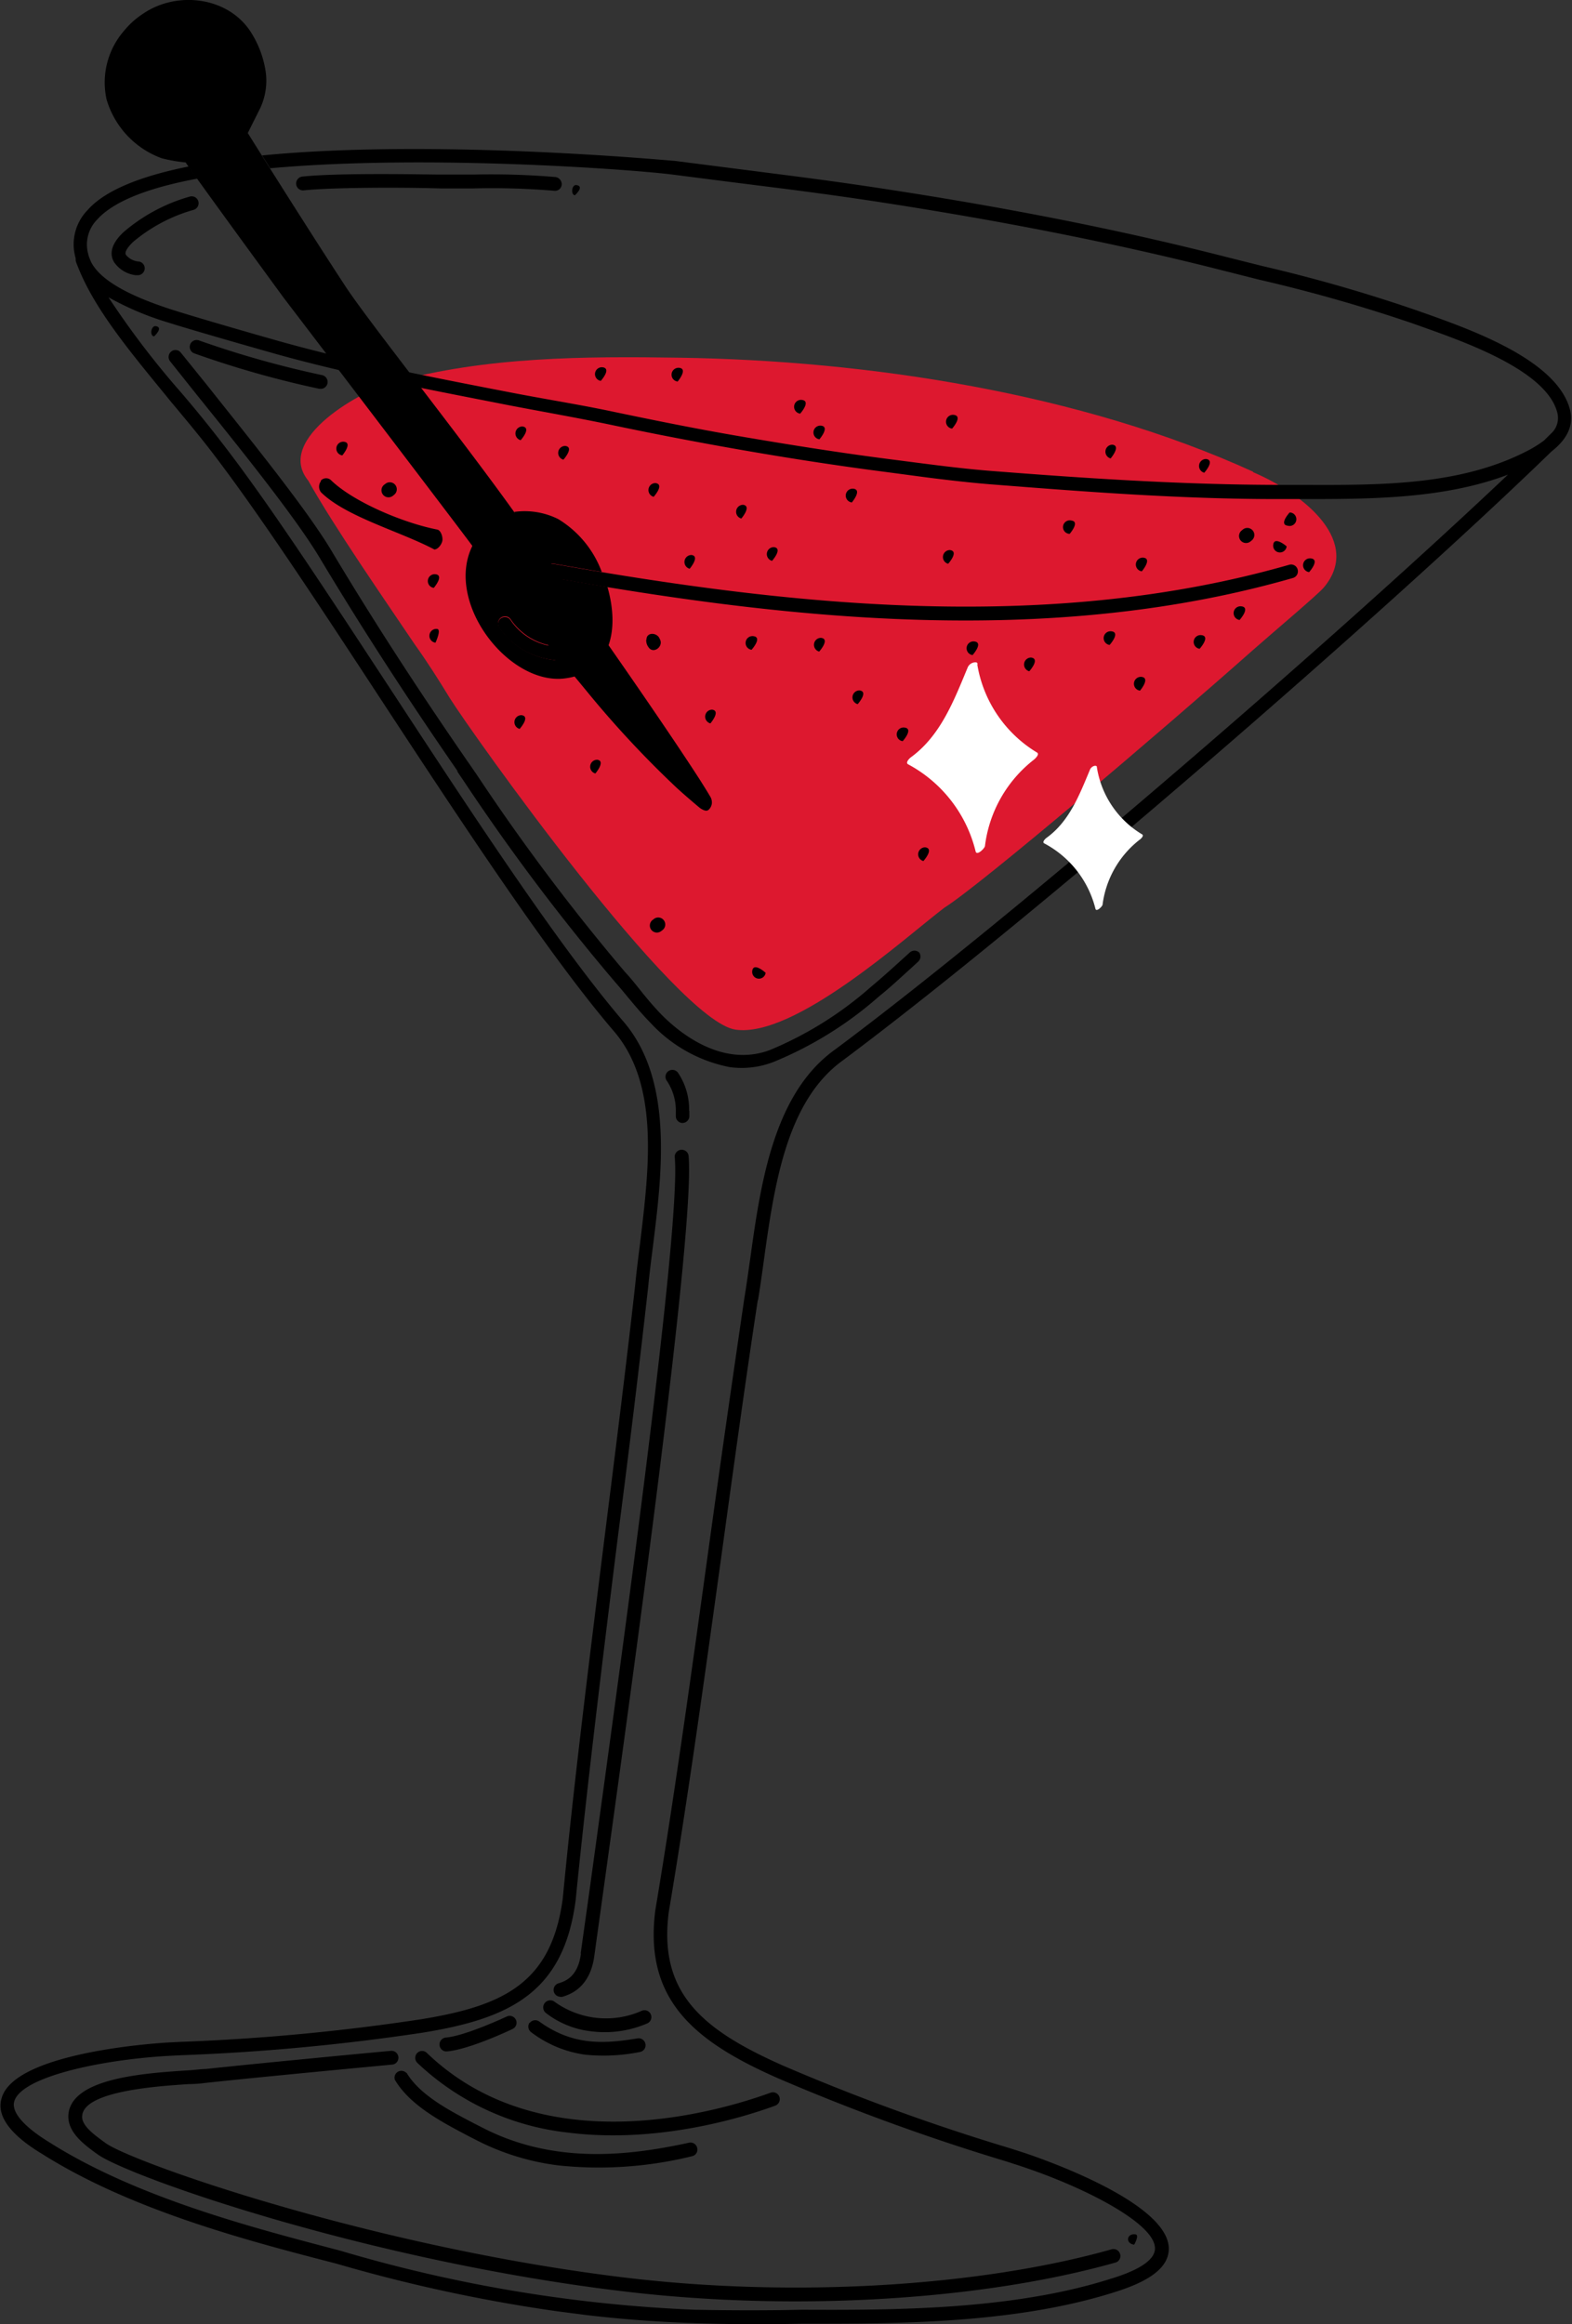 <svg xmlns="http://www.w3.org/2000/svg"
    xmlns:xlink="http://www.w3.org/1999/xlink" viewBox="0 0 139.7 206.49">
    <rect x="0" y="0" width="139.7" height="206.49" fill="#333333" stroke="none"/>
    <defs>
        <style>.cls-1{fill:none;}.cls-2{clip-path:url(#clip-path);}.cls-3{clip-path:url(#clip-path-2);}.cls-4{fill:#dd182f;}.cls-5{clip-path:url(#clip-path-4);}.cls-6{clip-path:url(#clip-path-7);}.cls-7{clip-path:url(#clip-path-10);}.cls-8{clip-path:url(#clip-path-13);}.cls-9{clip-path:url(#clip-path-16);}.cls-10{clip-path:url(#clip-path-19);}.cls-11{clip-path:url(#clip-path-22);}.cls-12{clip-path:url(#clip-path-25);}.cls-13{clip-path:url(#clip-path-28);}.cls-14{clip-path:url(#clip-path-31);}.cls-15{clip-path:url(#clip-path-34);}.cls-16{clip-path:url(#clip-path-37);}.cls-17{clip-path:url(#clip-path-40);}.cls-18{clip-path:url(#clip-path-43);}.cls-19{clip-path:url(#clip-path-46);}.cls-20{clip-path:url(#clip-path-49);}.cls-21{clip-path:url(#clip-path-52);}.cls-22{clip-path:url(#clip-path-55);}.cls-23{clip-path:url(#clip-path-58);}.cls-24{clip-path:url(#clip-path-61);}.cls-25{clip-path:url(#clip-path-64);}.cls-26{clip-path:url(#clip-path-67);}.cls-27{clip-path:url(#clip-path-70);}.cls-28{clip-path:url(#clip-path-73);}.cls-29{clip-path:url(#clip-path-76);}.cls-30{clip-path:url(#clip-path-79);}.cls-31{clip-path:url(#clip-path-82);}.cls-32{clip-path:url(#clip-path-85);}.cls-33{clip-path:url(#clip-path-88);}.cls-34{clip-path:url(#clip-path-91);}.cls-35{clip-path:url(#clip-path-94);}.cls-36{clip-path:url(#clip-path-97);}.cls-37{clip-path:url(#clip-path-100);}.cls-38{clip-path:url(#clip-path-103);}.cls-39{clip-path:url(#clip-path-106);}.cls-40{clip-path:url(#clip-path-109);}.cls-41{clip-path:url(#clip-path-112);}.cls-42{clip-path:url(#clip-path-115);}.cls-43{clip-path:url(#clip-path-118);}.cls-44{clip-path:url(#clip-path-121);}.cls-45{clip-path:url(#clip-path-124);}.cls-46{clip-path:url(#clip-path-127);}.cls-47{clip-path:url(#clip-path-130);}.cls-48{clip-path:url(#clip-path-133);}.cls-49{clip-path:url(#clip-path-136);}.cls-50{clip-path:url(#clip-path-139);}.cls-51{clip-path:url(#clip-path-142);}.cls-52{clip-path:url(#clip-path-145);}.cls-53{clip-path:url(#clip-path-148);}.cls-54{clip-path:url(#clip-path-151);}.cls-55{clip-path:url(#clip-path-154);}.cls-56{clip-path:url(#clip-path-157);}.cls-57{clip-path:url(#clip-path-160);}.cls-58{clip-path:url(#clip-path-163);}.cls-59{clip-path:url(#clip-path-166);}.cls-60{clip-path:url(#clip-path-169);}.cls-61{clip-path:url(#clip-path-172);}.cls-62{clip-path:url(#clip-path-175);}.cls-63{clip-path:url(#clip-path-178);}.cls-64{clip-path:url(#clip-path-181);}.cls-65{clip-path:url(#clip-path-184);}.cls-66{clip-path:url(#clip-path-187);}.cls-67{clip-path:url(#clip-path-190);}.cls-68{clip-path:url(#clip-path-193);}.cls-69{clip-path:url(#clip-path-196);}.cls-70{clip-path:url(#clip-path-199);}.cls-71{clip-path:url(#clip-path-200);}.cls-72{clip-path:url(#clip-path-201);}.cls-73{clip-path:url(#clip-path-204);}.cls-74{fill:#fff;}.cls-75{clip-path:url(#clip-path-207);}.cls-76{clip-path:url(#clip-path-208);}</style>
        <clipPath id="clip-path" transform="translate(-0.3 -0.36)">
            <rect class="cls-1" x="27" y="32" width="93" height="60"/>
        </clipPath>
        <clipPath id="clip-path-2" transform="translate(-0.3 -0.36)">
            <rect class="cls-1" x="-36.66" y="39.39" width="200.25" height="134.25" transform="translate(-50.3 155.83) rotate(-82.65)"/>
        </clipPath>
        <clipPath id="clip-path-4" transform="translate(-0.3 -0.36)">
            <rect class="cls-1" x="51" y="16" width="1" height="2"/>
        </clipPath>
        <clipPath id="clip-path-7" transform="translate(-0.3 -0.36)">
            <rect class="cls-1" x="9" width="107" height="73"/>
        </clipPath>
        <clipPath id="clip-path-10" transform="translate(-0.3 -0.36)">
            <rect class="cls-1" x="28" y="42" width="12" height="8"/>
        </clipPath>
        <clipPath id="clip-path-13" transform="translate(-0.3 -0.36)">
            <rect class="cls-1" x="10" y="17" width="8" height="8"/>
        </clipPath>
        <clipPath id="clip-path-16" transform="translate(-0.3 -0.36)">
            <rect class="cls-1" x="26" y="15" width="25" height="3"/>
        </clipPath>
        <clipPath id="clip-path-19" transform="translate(-0.3 -0.36)">
            <rect class="cls-1" x="13" y="29" width="2" height="2"/>
        </clipPath>
        <clipPath id="clip-path-22" transform="translate(-0.3 -0.36)">
            <rect class="cls-1" x="15" y="31" width="68" height="65"/>
        </clipPath>
        <clipPath id="clip-path-25" transform="translate(-0.3 -0.36)">
            <rect class="cls-1" x="59" y="95" width="3" height="6"/>
        </clipPath>
        <clipPath id="clip-path-28" transform="translate(-0.3 -0.36)">
            <rect class="cls-1" x="47" y="179" width="11" height="4"/>
        </clipPath>
        <clipPath id="clip-path-31" transform="translate(-0.3 -0.36)">
            <rect class="cls-1" x="35" y="184" width="28" height="9"/>
        </clipPath>
        <clipPath id="clip-path-34" transform="translate(-0.3 -0.36)">
            <rect class="cls-1" x="6" y="182" width="94" height="23"/>
        </clipPath>
        <clipPath id="clip-path-37" transform="translate(-0.3 -0.36)">
            <rect class="cls-1" x="39" y="179" width="8" height="4"/>
        </clipPath>
        <clipPath id="clip-path-40" transform="translate(-0.3 -0.36)">
            <rect class="cls-1" x="49" y="102" width="13" height="76"/>
        </clipPath>
        <clipPath id="clip-path-43" transform="translate(-0.3 -0.36)">
            <rect class="cls-1" x="100" y="198" width="2" height="2"/>
        </clipPath>
        <clipPath id="clip-path-46" transform="translate(-0.3 -0.36)">
            <rect class="cls-1" x="17" y="30" width="13" height="5"/>
        </clipPath>
        <clipPath id="clip-path-49" transform="translate(-0.3 -0.36)">
            <rect class="cls-1" x="66" y="56" width="2" height="3"/>
        </clipPath>
        <clipPath id="clip-path-52" transform="translate(-0.3 -0.36)">
            <rect class="cls-1" x="67" y="86" width="2" height="2"/>
        </clipPath>
        <clipPath id="clip-path-55" transform="translate(-0.3 -0.36)">
            <rect class="cls-1" x="57" y="56" width="3" height="3"/>
        </clipPath>
        <clipPath id="clip-path-58" transform="translate(-0.3 -0.36)">
            <rect class="cls-1" x="68" y="48" width="2" height="3"/>
        </clipPath>
        <clipPath id="clip-path-61" transform="translate(-0.3 -0.36)">
            <rect class="cls-1" x="84" y="49" width="2" height="2"/>
        </clipPath>
        <clipPath id="clip-path-64" transform="translate(-0.3 -0.36)">
            <rect class="cls-1" x="57" y="43" width="2" height="2"/>
        </clipPath>
        <clipPath id="clip-path-67" transform="translate(-0.3 -0.36)">
            <rect class="cls-1" x="65" y="45" width="2" height="2"/>
        </clipPath>
        <clipPath id="clip-path-70" transform="translate(-0.3 -0.36)">
            <rect class="cls-1" x="70" y="35" width="2" height="3"/>
        </clipPath>
        <clipPath id="clip-path-73" transform="translate(-0.3 -0.36)">
            <rect class="cls-1" x="75" y="43" width="2" height="3"/>
        </clipPath>
        <clipPath id="clip-path-76" transform="translate(-0.3 -0.36)">
            <rect class="cls-1" x="72" y="38" width="2" height="2"/>
        </clipPath>
        <clipPath id="clip-path-79" transform="translate(-0.3 -0.36)">
            <rect class="cls-1" x="84" y="37" width="2" height="2"/>
        </clipPath>
        <clipPath id="clip-path-82" transform="translate(-0.3 -0.36)">
            <rect class="cls-1" x="94" y="46" width="2" height="2"/>
        </clipPath>
        <clipPath id="clip-path-85" transform="translate(-0.3 -0.36)">
            <rect class="cls-1" x="110" y="47" width="2" height="2"/>
        </clipPath>
        <clipPath id="clip-path-88" transform="translate(-0.3 -0.36)">
            <rect class="cls-1" x="98" y="39" width="2" height="3"/>
        </clipPath>
        <clipPath id="clip-path-91" transform="translate(-0.3 -0.36)">
            <rect class="cls-1" x="59" y="33" width="2" height="2"/>
        </clipPath>
        <clipPath id="clip-path-94" transform="translate(-0.3 -0.36)">
            <rect class="cls-1" x="49" y="39" width="2" height="3"/>
        </clipPath>
        <clipPath id="clip-path-97" transform="translate(-0.3 -0.36)">
            <rect class="cls-1" x="30" y="39" width="2" height="2"/>
        </clipPath>
        <clipPath id="clip-path-100" transform="translate(-0.3 -0.36)">
            <rect class="cls-1" x="34" y="43" width="2" height="2"/>
        </clipPath>
        <clipPath id="clip-path-103" transform="translate(-0.3 -0.36)">
            <rect class="cls-1" x="46" y="38" width="2" height="2"/>
        </clipPath>
        <clipPath id="clip-path-106" transform="translate(-0.3 -0.36)">
            <rect class="cls-1" x="53" y="32" width="2" height="3"/>
        </clipPath>
        <clipPath id="clip-path-109" transform="translate(-0.3 -0.36)">
            <rect class="cls-1" x="61" y="49" width="2" height="2"/>
        </clipPath>
        <clipPath id="clip-path-112" transform="translate(-0.3 -0.36)">
            <rect class="cls-1" x="101" y="49" width="2" height="3"/>
        </clipPath>
        <clipPath id="clip-path-115" transform="translate(-0.3 -0.36)">
            <rect class="cls-1" x="101" y="60" width="2" height="2"/>
        </clipPath>
        <clipPath id="clip-path-118" transform="translate(-0.3 -0.36)">
            <rect class="cls-1" x="109" y="54" width="2" height="2"/>
        </clipPath>
        <clipPath id="clip-path-121" transform="translate(-0.3 -0.36)">
            <rect class="cls-1" x="80" y="64" width="1" height="3"/>
        </clipPath>
        <clipPath id="clip-path-124" transform="translate(-0.3 -0.36)">
            <rect class="cls-1" x="91" y="58" width="2" height="3"/>
        </clipPath>
        <clipPath id="clip-path-127" transform="translate(-0.3 -0.36)">
            <rect class="cls-1" x="81" y="75" width="2" height="2"/>
        </clipPath>
        <clipPath id="clip-path-130" transform="translate(-0.3 -0.36)">
            <rect class="cls-1" x="45" y="63" width="2" height="3"/>
        </clipPath>
        <clipPath id="clip-path-133" transform="translate(-0.3 -0.36)">
            <rect class="cls-1" x="38" y="51" width="2" height="2"/>
        </clipPath>
        <clipPath id="clip-path-136" transform="translate(-0.3 -0.36)">
            <rect class="cls-1" x="38" y="56" width="2" height="2"/>
        </clipPath>
        <clipPath id="clip-path-139" transform="translate(-0.3 -0.36)">
            <rect class="cls-1" x="52" y="67" width="2" height="3"/>
        </clipPath>
        <clipPath id="clip-path-142" transform="translate(-0.3 -0.36)">
            <rect class="cls-1" x="58" y="81" width="2" height="3"/>
        </clipPath>
        <clipPath id="clip-path-145" transform="translate(-0.3 -0.36)">
            <rect class="cls-1" x="62" y="63" width="2" height="2"/>
        </clipPath>
        <clipPath id="clip-path-148" transform="translate(-0.3 -0.36)">
            <rect class="cls-1" x="72" y="57" width="2" height="2"/>
        </clipPath>
        <clipPath id="clip-path-151" transform="translate(-0.3 -0.36)">
            <rect class="cls-1" x="76" y="61" width="1" height="2"/>
        </clipPath>
        <clipPath id="clip-path-154" transform="translate(-0.3 -0.36)">
            <rect class="cls-1" x="86" y="57" width="2" height="2"/>
        </clipPath>
        <clipPath id="clip-path-157" transform="translate(-0.3 -0.36)">
            <rect class="cls-1" x="86" y="66" width="2" height="3"/>
        </clipPath>
        <clipPath id="clip-path-160" transform="translate(-0.3 -0.36)">
            <rect class="cls-1" x="98" y="56" width="2" height="2"/>
        </clipPath>
        <clipPath id="clip-path-163" transform="translate(-0.3 -0.36)">
            <rect class="cls-1" x="106" y="56" width="2" height="2"/>
        </clipPath>
        <clipPath id="clip-path-166" transform="translate(-0.3 -0.36)">
            <rect class="cls-1" x="116" y="49" width="2" height="3"/>
        </clipPath>
        <clipPath id="clip-path-169" transform="translate(-0.3 -0.36)">
            <rect class="cls-1" x="113" y="48" width="2" height="2"/>
        </clipPath>
        <clipPath id="clip-path-172" transform="translate(-0.3 -0.36)">
            <rect class="cls-1" x="114" y="45" width="2" height="3"/>
        </clipPath>
        <clipPath id="clip-path-175" transform="translate(-0.3 -0.36)">
            <rect class="cls-1" x="106" y="41" width="2" height="2"/>
        </clipPath>
        <clipPath id="clip-path-178" transform="translate(-0.3 -0.36)">
            <rect class="cls-1" x="41" y="45" width="14" height="16"/>
        </clipPath>
        <clipPath id="clip-path-181" transform="translate(-0.3 -0.36)">
            <rect class="cls-1" x="13" y="3" width="10" height="10"/>
        </clipPath>
        <clipPath id="clip-path-184" transform="translate(-0.3 -0.36)">
            <rect class="cls-1" x="18" y="2" width="1" height="2"/>
        </clipPath>
        <clipPath id="clip-path-187" transform="translate(-0.3 -0.36)">
            <rect class="cls-1" x="20" y="12" width="15" height="20"/>
        </clipPath>
        <clipPath id="clip-path-190" transform="translate(-0.3 -0.36)">
            <rect class="cls-1" x="36" y="35" width="10" height="13"/>
        </clipPath>
        <clipPath id="clip-path-193" transform="translate(-0.3 -0.36)">
            <rect class="cls-1" x="53" y="59" width="10" height="12"/>
        </clipPath>
        <clipPath id="clip-path-196" transform="translate(-0.3 -0.36)">
            <rect class="cls-1" y="13" width="141" height="194"/>
        </clipPath>
        <clipPath id="clip-path-199" transform="translate(-0.3 -0.36)">
            <rect class="cls-1" x="-32.62" y="43.84" width="191.15" height="134.39" transform="translate(-55.22 159.27) rotate(-82.65)"/>
        </clipPath>
        <clipPath id="clip-path-200" transform="translate(-0.3 -0.36)">
            <rect class="cls-1" x="-32.7" y="43.92" width="191.15" height="134.23" transform="translate(-55.29 159.18) rotate(-82.65)"/>
        </clipPath>
        <clipPath id="clip-path-201" transform="translate(-0.3 -0.36)">
            <rect class="cls-1" x="37" y="182" width="33" height="9"/>
        </clipPath>
        <clipPath id="clip-path-204" transform="translate(-0.3 -0.36)">
            <rect class="cls-1" x="48" y="178" width="11" height="3"/>
        </clipPath>
        <clipPath id="clip-path-207" transform="translate(-0.3 -0.36)">
            <rect class="cls-1" x="93" y="68.24" width="9" height="12.76"/>
        </clipPath>
        <clipPath id="clip-path-208" transform="translate(-0.3 -0.36)">
            <rect class="cls-1" x="93" y="68.24" width="9" height="13.76"/>
        </clipPath>
    </defs>
    <g id="Calque_2" data-name="Calque 2">
        <g id="Calque_1-2" data-name="Calque 1">
            <g class="cls-2">
                <g class="cls-3">
                    <g class="cls-3">
                        <path class="cls-4" d="M111.66,42.27c-15.34-7-34.25-9.88-51-10.13-8.36-.13-17.24-.09-25.4,2.18-2.62.61-10.63,5-7.56,8.75,2.33,4.16,6.81,10.61,9.45,14.53,1.11,1.55,2.14,3.17,3.14,4.81,2,3.18,20.11,28.68,25.38,29.43S80.8,83.6,84.23,81c3.19-2,19.22-15.62,27.41-22.88,1.8-1.59,5.76-4.92,6.3-5.56,3.37-4-1.51-8.2-6.28-10.25" transform="translate(-0.3 -0.36)"/>
                    </g>
                </g>
            </g>
            <g class="cls-5">
                <g class="cls-3">
                    <g class="cls-3">
                        <path d="M51.39,17.71s.91-.81.12-.91c-.4-.05-.51.86-.12.91" transform="translate(-0.3 -0.36)"/>
                    </g>
                </g>
            </g>
            <g class="cls-6">
                <g class="cls-3">
                    <g class="cls-3">
                        <path d="M16.8,14.79c.53.85,8.69,12,8.69,12s15.64,20.5,16.8,22.09c2.72,3.71,4.37,5.88,6.77,8.84a5.41,5.41,0,0,1-3.39-2.27.6.6,0,0,0-.85-.16.61.61,0,0,0-.15.86A6.77,6.77,0,0,0,49.55,59h0a.63.63,0,0,0,.48-.15l2.37,2.87a90.08,90.08,0,0,0,8,8.6c.73.68,2.08,1.81,2.08,1.81.51.36.7.27.82.15a.92.92,0,0,0,.26-.53,1,1,0,0,0-.17-.66c-.25-.43-.56-.92-.9-1.46C59.75,65.38,54.64,58,50.27,51.84c4.37.77,8.9,1.49,13.54,2.09,16.53,2.13,34.42,2.66,51.39-2.22a.61.61,0,0,0,.42-.75.6.6,0,0,0-.76-.42C93,56.81,69.6,54,49.56,50.47a.76.76,0,0,0-.26,0C48.11,48.79,47,47.21,46,45.86c-4.83-6.75-13-17-15-20.06-3.57-5.44-8.68-13.62-8.68-13.62s1-2,1.11-2.22a5.8,5.8,0,0,0,.5-3.1,9,9,0,0,0-1.32-3.62C20.59.05,16-.48,13,1.59A7.3,7.3,0,0,0,11.32,3.1,7,7,0,0,0,9.77,9.19a7.94,7.94,0,0,0,4.9,5.23,13.21,13.21,0,0,0,2.13.37" transform="translate(-0.3 -0.36)"/>
                    </g>
                </g>
            </g>
            <g class="cls-7">
                <g class="cls-3">
                    <g class="cls-3">
                        <path d="M28.83,43.1a.81.81,0,0,0,0,1c2.21,2.18,7.06,3.48,10.07,5.08h0c.32,0,.65-.45.71-.77s-.12-.93-.45-1c-3-.58-7.5-2.47-9.48-4.42a.64.64,0,0,0-.88.08" transform="translate(-0.3 -0.36)"/>
                    </g>
                </g>
            </g>
            <g class="cls-8">
                <g class="cls-3">
                    <g class="cls-3">
                        <path d="M12.58,23.59A1.6,1.6,0,0,1,11.49,23c-.13-.21.08-.6.63-1.14A14.47,14.47,0,0,1,17.52,19a.61.61,0,1,0-.37-1.17A15.48,15.48,0,0,0,11.26,21c-.38.37-1.53,1.5-.81,2.67a2.73,2.73,0,0,0,1.9,1.14l.16,0a.62.62,0,0,0,.65-.58.61.61,0,0,0-.58-.64" transform="translate(-0.3 -0.36)"/>
                    </g>
                </g>
            </g>
            <g class="cls-9">
                <g class="cls-3">
                    <g class="cls-3">
                        <path d="M27.17,17.27a.38.38,0,0,0,.15,0C30,17,36.16,17,39.39,17.1h3a65.71,65.71,0,0,1,7.16.21.6.6,0,0,0,.67-.54.65.65,0,0,0-.55-.68,68.25,68.25,0,0,0-7.28-.22c-1,0-2,0-3,0s-8.88-.18-12.23.18a.62.62,0,0,0-.54.68.61.61,0,0,0,.53.54" transform="translate(-0.3 -0.36)"/>
                    </g>
                </g>
            </g>
            <g class="cls-10">
                <g class="cls-3">
                    <g class="cls-3">
                        <path d="M14.11,29.33c-.4,0-.52.87-.12.92,0,0,.91-.82.12-.92" transform="translate(-0.3 -0.36)"/>
                    </g>
                </g>
            </g>
            <g class="cls-11">
                <g class="cls-3">
                    <g class="cls-3">
                        <path d="M40.88,68.82l.68,1A188.35,188.35,0,0,0,54.85,87.48c.41.47.81.94,1.2,1.42.67.8,1.36,1.63,2.11,2.39a12.93,12.93,0,0,0,7,3.88,7.83,7.83,0,0,0,3.88-.46,33.08,33.08,0,0,0,9.37-5.82c1-.8,1.91-1.66,2.82-2.48l.63-.58A.63.63,0,0,0,82,85a.62.62,0,0,0-.87,0l-.64.58c-.9.82-1.83,1.66-2.77,2.44a32.19,32.19,0,0,1-9,5.63c-4.31,1.62-8.17-1.66-9.63-3.14-.71-.73-1.39-1.54-2-2.32-.4-.49-.8-1-1.22-1.44a186.79,186.79,0,0,1-13.2-17.56l-.69-1c-4.59-6.63-8.59-12.82-12.23-18.91-2.22-3.72-7.32-10-11-14.64l-2.38-2.95a.6.6,0,0,0-.85-.1.62.62,0,0,0-.11.86l2.39,3c3.69,4.58,8.76,10.86,10.93,14.5,3.66,6.11,7.68,12.33,12.29,19" transform="translate(-0.3 -0.36)"/>
                    </g>
                </g>
            </g>
            <g class="cls-12">
                <g class="cls-3">
                    <g class="cls-3">
                        <path d="M61.54,99.05a5.85,5.85,0,0,0-1-3.4.62.62,0,0,0-.86-.11.61.61,0,0,0-.11.86,4.74,4.74,0,0,1,.79,2.74l0,.43a.61.61,0,0,0,.53.56H61a.62.62,0,0,0,.56-.67l0-.41" transform="translate(-0.3 -0.36)"/>
                    </g>
                </g>
            </g>
            <g class="cls-13">
                <g class="cls-3">
                    <g class="cls-3">
                        <path d="M47.37,180.05a.62.62,0,0,0,.13.86,10.22,10.22,0,0,0,4.81,2,16.3,16.3,0,0,0,4.85-.24.6.6,0,0,0,.5-.7.61.61,0,0,0-.7-.51c-2.87.47-5.69.71-8.74-1.5a.61.61,0,0,0-.85.14" transform="translate(-0.3 -0.36)"/>
                    </g>
                </g>
            </g>
            <g class="cls-14">
                <g class="cls-3">
                    <g class="cls-3">
                        <path d="M36.39,184.51a.61.61,0,0,0-1,.63c1.36,2.3,4.23,3.78,6.54,5l.55.28a21.79,21.79,0,0,0,7.48,2.33,34.56,34.56,0,0,0,11.84-.82.6.6,0,0,0,.46-.73.61.61,0,0,0-.73-.47c-5.2,1.13-12,2-18.48-1.4l-.55-.28c-2.17-1.13-4.87-2.52-6.06-4.52" transform="translate(-0.3 -0.36)"/>
                    </g>
                </g>
            </g>
            <g class="cls-15">
                <g class="cls-3">
                    <g class="cls-3">
                        <path d="M99.09,200.2c-11.85,3.35-28.5,4.31-43.44,2.49-22-2.68-43-10-45.87-11.86l-.32-.23c-.78-.58-2-1.44-1.85-2.32.28-2.16,6.75-2.58,9.51-2.76.68,0,1.24-.08,1.61-.12,4.08-.45,16.3-1.6,16.42-1.61a.61.61,0,1,0-.11-1.22c-.13,0-12.35,1.16-16.44,1.61-.37,0-.91.08-1.56.12-3.83.25-10.24.66-10.65,3.82-.2,1.59,1.33,2.72,2.34,3.47l.34.24c3,2,23.1,9.08,45.21,11.93l1.22.15c15.09,1.84,31.92.86,43.92-2.53a.6.6,0,0,0,.42-.76.61.61,0,0,0-.75-.42" transform="translate(-0.3 -0.36)"/>
                    </g>
                </g>
            </g>
            <g class="cls-16">
                <g class="cls-3">
                    <g class="cls-3">
                        <path d="M39.9,182.62H40c2-.16,5.7-1.92,5.86-2a.61.61,0,1,0-.53-1.1s-3.68,1.73-5.43,1.87a.62.62,0,0,0,0,1.23" transform="translate(-0.3 -0.36)"/>
                    </g>
                </g>
            </g>
            <g class="cls-17">
                <g class="cls-3">
                    <g class="cls-3">
                        <path d="M51.93,173.91c-.27,2.11-1.42,2.48-2,2.66a.61.61,0,0,0,.11,1.19.57.57,0,0,0,.26,0c.61-.19,2.45-.77,2.82-3.66l.74-5.33c2.65-19.11,8.18-58.88,7.64-65.62a.62.62,0,1,0-1.23.09c.54,6.61-5,46.29-7.62,65.36l-.75,5.34" transform="translate(-0.3 -0.36)"/>
                    </g>
                </g>
            </g>
            <g class="cls-18">
                <g class="cls-3">
                    <g class="cls-3">
                        <path d="M101.2,198.87c-.79-.1-.91.81-.11.92,0,0,.51-.87.11-.92" transform="translate(-0.3 -0.36)"/>
                    </g>
                </g>
            </g>
            <g class="cls-19">
                <g class="cls-3">
                    <g class="cls-3">
                        <path d="M18,30.61a.61.61,0,0,0-.45,1.14A87.16,87.16,0,0,0,28.66,34.9h.06a.61.61,0,0,0,.68-.47.62.62,0,0,0-.47-.74A87.26,87.26,0,0,1,18,30.61" transform="translate(-0.3 -0.36)"/>
                    </g>
                </g>
            </g>
            <g class="cls-20">
                <g class="cls-3">
                    <g class="cls-3">
                        <path d="M67.09,58.09s1-1.11.16-1.21a.61.61,0,0,0-.16,1.21" transform="translate(-0.3 -0.36)"/>
                    </g>
                </g>
            </g>
            <g class="cls-21">
                <g class="cls-3">
                    <g class="cls-3">
                        <path d="M67.15,86.63a.6.6,0,1,0,1.19.16s-1.09-1-1.19-.16" transform="translate(-0.3 -0.36)"/>
                    </g>
                </g>
            </g>
            <g class="cls-22">
                <g class="cls-3">
                    <g class="cls-3">
                        <path d="M57.73,57.19a1,1,0,0,0,.2.67c.43.66,1.39-.08,1-.73-.2-.58-1.18-.65-1.18.06" transform="translate(-0.3 -0.36)"/>
                    </g>
                </g>
            </g>
            <g class="cls-23">
                <g class="cls-3">
                    <g class="cls-3">
                        <path d="M68.91,50.19s1-1.12.16-1.22a.62.62,0,0,0-.16,1.22" transform="translate(-0.3 -0.36)"/>
                    </g>
                </g>
            </g>
            <g class="cls-24">
                <g class="cls-3">
                    <g class="cls-3">
                        <path d="M84.56,50.45s1-1.11.16-1.22a.62.62,0,0,0-.16,1.22" transform="translate(-0.3 -0.36)"/>
                    </g>
                </g>
            </g>
            <g class="cls-25">
                <g class="cls-3">
                    <g class="cls-3">
                        <path d="M58.39,44.5s1-1.11.16-1.22a.62.62,0,0,0-.16,1.22" transform="translate(-0.3 -0.36)"/>
                    </g>
                </g>
            </g>
            <g class="cls-26">
                <g class="cls-3">
                    <g class="cls-3">
                        <path d="M66.18,46.43s.95-1.11.16-1.22a.62.62,0,0,0-.16,1.22" transform="translate(-0.3 -0.36)"/>
                    </g>
                </g>
            </g>
            <g class="cls-27">
                <g class="cls-3">
                    <g class="cls-3">
                        <path d="M71.41,37.11s1-1.12.15-1.22a.61.61,0,0,0-.15,1.22" transform="translate(-0.3 -0.36)"/>
                    </g>
                </g>
            </g>
            <g class="cls-28">
                <g class="cls-3">
                    <g class="cls-3">
                        <path d="M76,45s.94-1.11.15-1.22A.61.61,0,0,0,76,45" transform="translate(-0.3 -0.36)"/>
                    </g>
                </g>
            </g>
            <g class="cls-29">
                <g class="cls-3">
                    <g class="cls-3">
                        <path d="M73.12,39.39s.95-1.11.16-1.21a.61.61,0,0,0-.16,1.21" transform="translate(-0.3 -0.36)"/>
                    </g>
                </g>
            </g>
            <g class="cls-30">
                <g class="cls-3">
                    <g class="cls-3">
                        <path d="M84.91,38.44s1-1.12.15-1.22a.61.61,0,0,0-.15,1.22" transform="translate(-0.3 -0.36)"/>
                    </g>
                </g>
            </g>
            <g class="cls-31">
                <g class="cls-3">
                    <g class="cls-3">
                        <path d="M95.36,47.79s.94-1.08.16-1.18a.6.6,0,1,0-.16,1.18" transform="translate(-0.3 -0.36)"/>
                    </g>
                </g>
            </g>
            <g class="cls-32">
                <g class="cls-3">
                    <g class="cls-3">
                        <path d="M111.41,48.48l.11-.09a.61.61,0,0,0-.75-1l-.11.09a.61.61,0,0,0,.75,1" transform="translate(-0.3 -0.36)"/>
                    </g>
                </g>
            </g>
            <g class="cls-33">
                <g class="cls-3">
                    <g class="cls-3">
                        <path d="M99,41.09s.95-1.12.16-1.22A.62.62,0,0,0,99,41.09" transform="translate(-0.3 -0.36)"/>
                    </g>
                </g>
            </g>
            <g class="cls-34">
                <g class="cls-3">
                    <g class="cls-3">
                        <path d="M60.52,34.26s.94-1.12.15-1.22a.61.61,0,0,0-.15,1.22" transform="translate(-0.3 -0.36)"/>
                    </g>
                </g>
            </g>
            <g class="cls-35">
                <g class="cls-3">
                    <g class="cls-3">
                        <path d="M50.37,41.2s1-1.12.16-1.22a.62.62,0,0,0-.16,1.22" transform="translate(-0.3 -0.36)"/>
                    </g>
                </g>
            </g>
            <g class="cls-36">
                <g class="cls-3">
                    <g class="cls-3">
                        <path d="M30.88,39.61a.61.61,0,0,0-.16,1.21s.94-1.11.16-1.21" transform="translate(-0.3 -0.36)"/>
                    </g>
                </g>
            </g>
            <g class="cls-37">
                <g class="cls-3">
                    <g class="cls-3">
                        <path d="M35.2,44.42l.11-.09a.61.61,0,0,0-.74-1l-.12.09a.61.61,0,0,0,.75,1" transform="translate(-0.3 -0.36)"/>
                    </g>
                </g>
            </g>
            <g class="cls-38">
                <g class="cls-3">
                    <g class="cls-3">
                        <path d="M46.57,39.47s1-1.11.16-1.22a.62.62,0,0,0-.16,1.22" transform="translate(-0.3 -0.36)"/>
                    </g>
                </g>
            </g>
            <g class="cls-39">
                <g class="cls-3">
                    <g class="cls-3">
                        <path d="M53.69,34.2s1-1.11.15-1.21a.61.61,0,0,0-.15,1.21" transform="translate(-0.3 -0.36)"/>
                    </g>
                </g>
            </g>
            <g class="cls-40">
                <g class="cls-3">
                    <g class="cls-3">
                        <path d="M61.59,50.89s.95-1.12.16-1.22a.62.62,0,0,0-.16,1.22" transform="translate(-0.3 -0.36)"/>
                    </g>
                </g>
            </g>
            <g class="cls-41">
                <g class="cls-3">
                    <g class="cls-3">
                        <path d="M101.77,51.12s.94-1.11.16-1.21a.61.61,0,0,0-.16,1.21" transform="translate(-0.3 -0.36)"/>
                    </g>
                </g>
            </g>
            <g class="cls-42">
                <g class="cls-3">
                    <g class="cls-3">
                        <path d="M101.61,61.72s.94-1.11.15-1.22a.61.61,0,0,0-.15,1.22" transform="translate(-0.3 -0.36)"/>
                    </g>
                </g>
            </g>
            <g class="cls-43">
                <g class="cls-3">
                    <g class="cls-3">
                        <path d="M110.46,55.44s1-1.11.16-1.21a.61.61,0,0,0-.16,1.21" transform="translate(-0.3 -0.36)"/>
                    </g>
                </g>
            </g>
            <g class="cls-44">
                <g class="cls-3">
                    <g class="cls-3">
                        <path d="M80.52,66.21s1-1.11.16-1.21a.61.61,0,0,0-.16,1.21" transform="translate(-0.3 -0.36)"/>
                    </g>
                </g>
            </g>
            <g class="cls-45">
                <g class="cls-3">
                    <g class="cls-3">
                        <path d="M91.77,60s1-1.11.16-1.22A.62.62,0,0,0,91.77,60" transform="translate(-0.3 -0.36)"/>
                    </g>
                </g>
            </g>
            <g class="cls-46">
                <g class="cls-3">
                    <g class="cls-3">
                        <path d="M82.36,76.86s1-1.11.16-1.22a.62.62,0,0,0-.16,1.22" transform="translate(-0.3 -0.36)"/>
                    </g>
                </g>
            </g>
            <g class="cls-47">
                <g class="cls-3">
                    <g class="cls-3">
                        <path d="M46.48,65.12s1-1.12.16-1.22a.62.62,0,0,0-.16,1.22" transform="translate(-0.3 -0.36)"/>
                    </g>
                </g>
            </g>
            <g class="cls-48">
                <g class="cls-3">
                    <g class="cls-3">
                        <path d="M38.85,52.59s.95-1.11.16-1.21a.61.61,0,0,0-.16,1.21" transform="translate(-0.3 -0.36)"/>
                    </g>
                </g>
            </g>
            <g class="cls-49">
                <g class="cls-3">
                    <g class="cls-3">
                        <path d="M39,57.46s.55-1.17.15-1.22A.61.61,0,0,0,39,57.46" transform="translate(-0.3 -0.36)"/>
                    </g>
                </g>
            </g>
            <g class="cls-50">
                <g class="cls-3">
                    <g class="cls-3">
                        <path d="M53.21,69.08s.95-1.12.16-1.22a.62.62,0,0,0-.16,1.22" transform="translate(-0.3 -0.36)"/>
                    </g>
                </g>
            </g>
            <g class="cls-51">
                <g class="cls-3">
                    <g class="cls-3">
                        <path d="M58.42,82l-.12.09a.61.61,0,0,0,.75,1l.12-.09a.61.61,0,0,0-.75-1" transform="translate(-0.3 -0.36)"/>
                    </g>
                </g>
            </g>
            <g class="cls-52">
                <g class="cls-3">
                    <g class="cls-3">
                        <path d="M63.43,64.63s.95-1.11.16-1.22a.62.62,0,0,0-.16,1.22" transform="translate(-0.3 -0.36)"/>
                    </g>
                </g>
            </g>
            <g class="cls-53">
                <g class="cls-3">
                    <g class="cls-3">
                        <path d="M73.1,58.25s1-1.12.16-1.22a.62.62,0,0,0-.16,1.22" transform="translate(-0.3 -0.36)"/>
                    </g>
                </g>
            </g>
            <g class="cls-54">
                <g class="cls-3">
                    <g class="cls-3">
                        <path d="M76.52,62.92s1-1.12.16-1.22a.62.62,0,0,0-.16,1.22" transform="translate(-0.3 -0.36)"/>
                    </g>
                </g>
            </g>
            <g class="cls-55">
                <g class="cls-3">
                    <g class="cls-3">
                        <path d="M86.73,58.56s1-1.11.16-1.21a.61.61,0,0,0-.16,1.21" transform="translate(-0.3 -0.36)"/>
                    </g>
                </g>
            </g>
            <g class="cls-56">
                <g class="cls-3">
                    <g class="cls-3">
                        <path d="M86.4,67.39l-.05.4a.6.6,0,0,0,1.19.15l0-.4a.6.6,0,0,0-1.19-.15" transform="translate(-0.3 -0.36)"/>
                    </g>
                </g>
            </g>
            <g class="cls-57">
                <g class="cls-3">
                    <g class="cls-3">
                        <path d="M98.91,57.66s1-1.11.16-1.21a.61.61,0,0,0-.16,1.21" transform="translate(-0.3 -0.36)"/>
                    </g>
                </g>
            </g>
            <g class="cls-58">
                <g class="cls-3">
                    <g class="cls-3">
                        <path d="M106.91,58s1-1.11.16-1.21a.61.61,0,0,0-.16,1.21" transform="translate(-0.3 -0.36)"/>
                    </g>
                </g>
            </g>
            <g class="cls-59">
                <g class="cls-3">
                    <g class="cls-3">
                        <path d="M116.64,51.19s1-1.12.15-1.22a.61.61,0,0,0-.15,1.22" transform="translate(-0.3 -0.36)"/>
                    </g>
                </g>
            </g>
            <g class="cls-60">
                <g class="cls-3">
                    <g class="cls-3">
                        <path d="M114.64,48.9s-1.09-.94-1.19-.15a.6.6,0,1,0,1.19.15" transform="translate(-0.3 -0.36)"/>
                    </g>
                </g>
            </g>
            <g class="cls-61">
                <g class="cls-3">
                    <g class="cls-3">
                        <path d="M114.75,47.07a.6.6,0,1,0,.16-1.18s-1,1.08-.16,1.18" transform="translate(-0.3 -0.36)"/>
                    </g>
                </g>
            </g>
            <g class="cls-62">
                <g class="cls-3">
                    <g class="cls-3">
                        <path d="M107.32,42.36s1-1.11.16-1.22a.62.62,0,0,0-.16,1.22" transform="translate(-0.3 -0.36)"/>
                    </g>
                </g>
            </g>
            <g class="cls-63">
                <g class="cls-3">
                    <g class="cls-3">
                        <path d="M49.56,59h0a6.81,6.81,0,0,1-4.89-2.91.62.62,0,0,1,.16-.86.61.61,0,0,1,.85.15,5.53,5.53,0,0,0,4,2.4A.62.62,0,0,1,49.56,59Zm4.7-6.5c-1.66-.27-3.3-.56-4.91-.84a.62.62,0,0,1-.5-.71.61.61,0,0,1,.71-.5l4.22.73a9.24,9.24,0,0,0-3.87-4.7,6.68,6.68,0,0,0-3.9-.64c.62,1.52-1.33,3.51-3,3.16a1.94,1.94,0,0,1-.66-.28c-2.63,5,3,12.4,8,11.93,4.34-.46,5-4.46,3.93-8.15" transform="translate(-0.3 -0.36)"/>
                    </g>
                </g>
            </g>
            <g class="cls-64">
                <g class="cls-3">
                    <g class="cls-3">
                        <path d="M20.87,3.22a.61.61,0,1,0-.86.87c1.76,1.74,1.83,3.45.22,5.7-1,1.53-3.65,2.51-5.45,1.47a.62.62,0,0,0-.84.23.6.6,0,0,0,.22.83,4.5,4.5,0,0,0,1.7.57,5.93,5.93,0,0,0,5.38-2.4c1.94-2.73,1.82-5.11-.37-7.27" transform="translate(-0.3 -0.36)"/>
                    </g>
                </g>
            </g>
            <g class="cls-65">
                <g class="cls-3">
                    <g class="cls-3">
                        <path d="M18.3,3.07s.91-.81.12-.91c-.4-.05-.52.86-.12.91" transform="translate(-0.3 -0.36)"/>
                    </g>
                </g>
            </g>
            <g class="cls-66">
                <g class="cls-3">
                    <g class="cls-3">
                        <path d="M21.93,13a.61.61,0,1,0-1,.68c.08.12,8.14,12.26,12,17.85a.64.64,0,0,0,.86.15.63.63,0,0,0,.15-.86C30.06,25.22,22,13.09,21.93,13" transform="translate(-0.3 -0.36)"/>
                    </g>
                </g>
            </g>
            <g class="cls-67">
                <g class="cls-3">
                    <g class="cls-3">
                        <path d="M37.75,35.71a.61.61,0,0,0-.86-.12.62.62,0,0,0-.12.86l7.94,10.47a.61.61,0,0,0,.41.24.62.62,0,0,0,.57-1L37.75,35.71" transform="translate(-0.3 -0.36)"/>
                    </g>
                </g>
            </g>
            <g class="cls-68">
                <g class="cls-3">
                    <g class="cls-3">
                        <path d="M62.32,69.87c-2.59-3.94-4.8-7-7.36-10.32a.6.6,0,0,0-.85-.11.61.61,0,0,0-.11.86c2.54,3.27,4.72,6.33,7.3,10.25a.67.67,0,0,0,.43.27.69.69,0,0,0,.42-.1.61.61,0,0,0,.17-.85" transform="translate(-0.3 -0.36)"/>
                    </g>
                </g>
            </g>
            <g class="cls-69">
                <g class="cls-3">
                    <g class="cls-3">
                        <g class="cls-70">
                            <g class="cls-71">
                                <path d="M69.43,185a190.28,190.28,0,0,0,20.26,7.38l1.11.36c5.91,1.93,12.17,5.18,12.14,7.39,0,1-1.4,1.93-3.94,2.69-8.84,2.82-19.59,2.78-27.45,2.75-3.23.07-6.43.06-9.51,0a129.07,129.07,0,0,1-31.51-5.25c-7.6-2-18-4.66-25.85-9.63-2.25-1.38-3.36-2.66-3.12-3.6.54-2.15,7.41-3.7,13.61-4.07l1.17-.06a191.16,191.16,0,0,0,21.47-2c7.85-1.26,12.6-3.6,13.65-11.81,1-10.05,2.41-21.54,3.8-32.66,1-7.7,1.88-15,2.64-21.78.11-1.13.26-2.33.42-3.58.81-6.52,1.82-14.64-2.48-19.85C50.12,84.64,42.53,73.08,35.2,61.89c-5.68-8.65-11-16.82-15.27-22.31-1.12-1.46-2.38-3-3.6-4.42a76.14,76.14,0,0,1-6.39-8.39A26,26,0,0,0,15.2,29c2.25.72,8.46,2.48,9.73,2.84C31.62,33.7,38.59,35,45.34,36.33c3.06.59,6.12,1.12,9.14,1.75C61.16,39.49,70,41.13,79,42.29l3.69.49c1.88.24,3.72.45,5.52.6,7.7.6,16.8,1.34,25.94,1.32h2c5.88,0,12.45,0,18.16-2.17C118.73,57.28,90.39,81.78,74.52,93.6c-5.5,3.91-6.63,12-7.54,18.52-.18,1.24-.34,2.44-.53,3.57-1,6.82-2.06,14.15-3.13,21.92-1.53,11.07-3.11,22.51-4.78,32.44C57.51,178,61.94,181.7,69.43,185Zm-1.77-69.12c.19-1.13.36-2.35.53-3.6.92-6.61,2-14.09,7-17.7,17-12.68,48.34-39.89,63-54.12,1.38-1.08,1.94-2.27,1.66-3.58-1-4.4-8.52-7.11-12.59-8.57l-.91-.32a137.47,137.47,0,0,0-13.89-4l-3.11-.78c-9.06-2.32-18.88-4.29-30-6-2.65-.41-5.46-.81-9.12-1.28l-5-.64-5-.64c-.3,0-21.09-2-36.64-.48l.72,1.14c14-1.27,32.41.13,35.76.56l5,.64,5,.63c3.65.47,6.46.87,9.09,1.28,11.12,1.73,20.91,3.7,29.92,6l3.13.79A138.64,138.64,0,0,1,126,29.15l.92.33c3.85,1.37,11,3.93,11.8,7.66a1.87,1.87,0,0,1-.43,1.59l-.78.77a10.35,10.35,0,0,1-1.29.82c-6,3.18-13.12,3.14-20,3.12l-2,0c-9.1,0-18.17-.64-25.85-1.24-2.94-.23-6-.66-9.14-1.06-4.49-.58-8.92-1.29-13.08-2s-8-1.5-11.35-2.2c-3-.64-6.1-1.12-9.17-1.72-6.72-1.3-13.67-2.64-20.31-4.49-1.26-.35-7.44-2.12-9.68-2.84-4.1-1.31-6.48-2.72-7.26-4.28-.07-.17-.14-.34-.2-.51l-.06-.24a3.17,3.17,0,0,1,.82-3c1.54-1.7,4.77-2.86,8.9-3.63-.32-.46-.59-.82-.76-1.08-4.14.83-7.41,2.07-9,3.88a4.36,4.36,0,0,0-1.11,4.07,1.66,1.66,0,0,0,.06.21.4.4,0,0,0,0,.15l0,.08a4.28,4.28,0,0,0,.17.46c1.55,4,5,8,8.25,12,1.21,1.45,2.46,2.94,3.57,4.38,4.2,5.45,9.55,13.6,15.21,22.24,7.36,11.22,15,22.82,20.72,29.47,4,4.8,3,12.3,2.21,18.91-.16,1.26-.31,2.47-.42,3.6-.76,6.79-1.67,14.07-2.64,21.76-1.39,11.12-2.83,22.62-3.79,32.68-1,7.46-5.18,9.53-12.64,10.73a188.46,188.46,0,0,1-21.33,2l-1.18.06c-1.4.09-13.71.94-14.73,5C0,188.33,1.18,190,4,191.7c8,5.07,18.52,7.79,26.18,9.77A140.61,140.61,0,0,0,51,205.87c3.7.48,7.35.77,11,.89,3.11.11,6.33.12,9.56.05,7.93,0,18.79.07,27.81-2.81,3.21-1,4.78-2.23,4.8-3.84,0-4.19-11.65-8.14-13-8.58l-1.12-.36a187.81,187.81,0,0,1-20.14-7.33c-7.16-3.17-11.11-6.42-10.18-13.65,1.68-9.93,3.26-21.38,4.79-32.45,1.07-7.77,2.08-15.11,3.12-21.9" transform="translate(-0.3 -0.36)"/>
                            </g>
                        </g>
                    </g>
                </g>
            </g>
            <g class="cls-72">
                <g class="cls-3">
                    <g class="cls-3">
                        <path d="M38.24,182.76a.6.6,0,0,0-.86,0,.62.62,0,0,0,0,.87,23.12,23.12,0,0,0,13.39,6.2c7.88,1,15.44-1.3,18.42-2.39a.62.62,0,0,0,.37-.79.61.61,0,0,0-.79-.36c-4.57,1.66-20.26,6.34-30.54-3.54" transform="translate(-0.3 -0.36)"/>
                    </g>
                </g>
            </g>
            <g class="cls-73">
                <g class="cls-3">
                    <g class="cls-3">
                        <path d="M49.59,178.21a.62.62,0,1,0-.77,1,8,8,0,0,0,4,1.62,9.52,9.52,0,0,0,5-.7.61.61,0,1,0-.49-1.12,7.82,7.82,0,0,1-7.69-.76" transform="translate(-0.3 -0.36)"/>
                    </g>
                </g>
            </g>
            <path class="cls-74" d="M86.67,59.59c-1.35,3.23-2.51,6.32-5.39,8.3a12,12,0,0,1,6.08,7.82,11.56,11.56,0,0,1,4.69-8.14C88.62,65.82,87,61.35,86.67,59.59Z" transform="translate(-0.3 -0.36)"/>
            <path class="cls-74" d="M86.28,59.7c-1.21,2.91-2.39,6-5,7.92-.14.09-.56.5-.27.65A12,12,0,0,1,87,76c.1.43.8-.26.83-.47a11.51,11.51,0,0,1,4.33-7.66c.14-.11.57-.51.28-.66a11.29,11.29,0,0,1-5.3-7.87c0-.36-.89.21-.83.55a12.5,12.5,0,0,0,1.54,4.06,9.94,9.94,0,0,0,3.93,4c.1-.22.19-.44.28-.66a12.62,12.62,0,0,0-3.34,3.6,14.44,14.44,0,0,0-1.71,5l.83-.47a12.2,12.2,0,0,0-6.16-7.92l-.27.66c3-2.1,4.36-5.4,5.72-8.68.1-.2,0-.31-.24-.27A.76.76,0,0,0,86.28,59.7Z" transform="translate(-0.3 -0.36)"/>
            <g class="cls-75">
                <path class="cls-74" d="M97.44,68.72c-1,2.43-1.91,4.76-4.1,6.25A9,9,0,0,1,98,80.86a8.67,8.67,0,0,1,3.57-6.13C98.93,73.41,97.66,70,97.44,68.72Z" transform="translate(-0.3 -0.36)"/>
            </g>
            <g class="cls-76">
                <path class="cls-74" d="M97.14,68.8c-.92,2.19-1.81,4.54-3.84,6-.1.07-.42.38-.2.49a9.05,9.05,0,0,1,4.55,5.81c.08.32.6-.2.63-.35a8.72,8.72,0,0,1,3.29-5.78c.11-.07.44-.38.21-.49a8.48,8.48,0,0,1-4-5.93c0-.27-.68.16-.64.42a9.53,9.53,0,0,0,1.18,3,7.46,7.46,0,0,0,3,3l.21-.49A9.25,9.25,0,0,0,99,77.23,10.82,10.82,0,0,0,97.66,81l.63-.35a9.21,9.21,0,0,0-4.68-6l-.21.49c2.28-1.58,3.32-4.06,4.35-6.53.07-.16,0-.23-.18-.21A.6.6,0,0,0,97.14,68.8Z" transform="translate(-0.3 -0.36)"/>
            </g>
        </g>
    </g>
</svg>